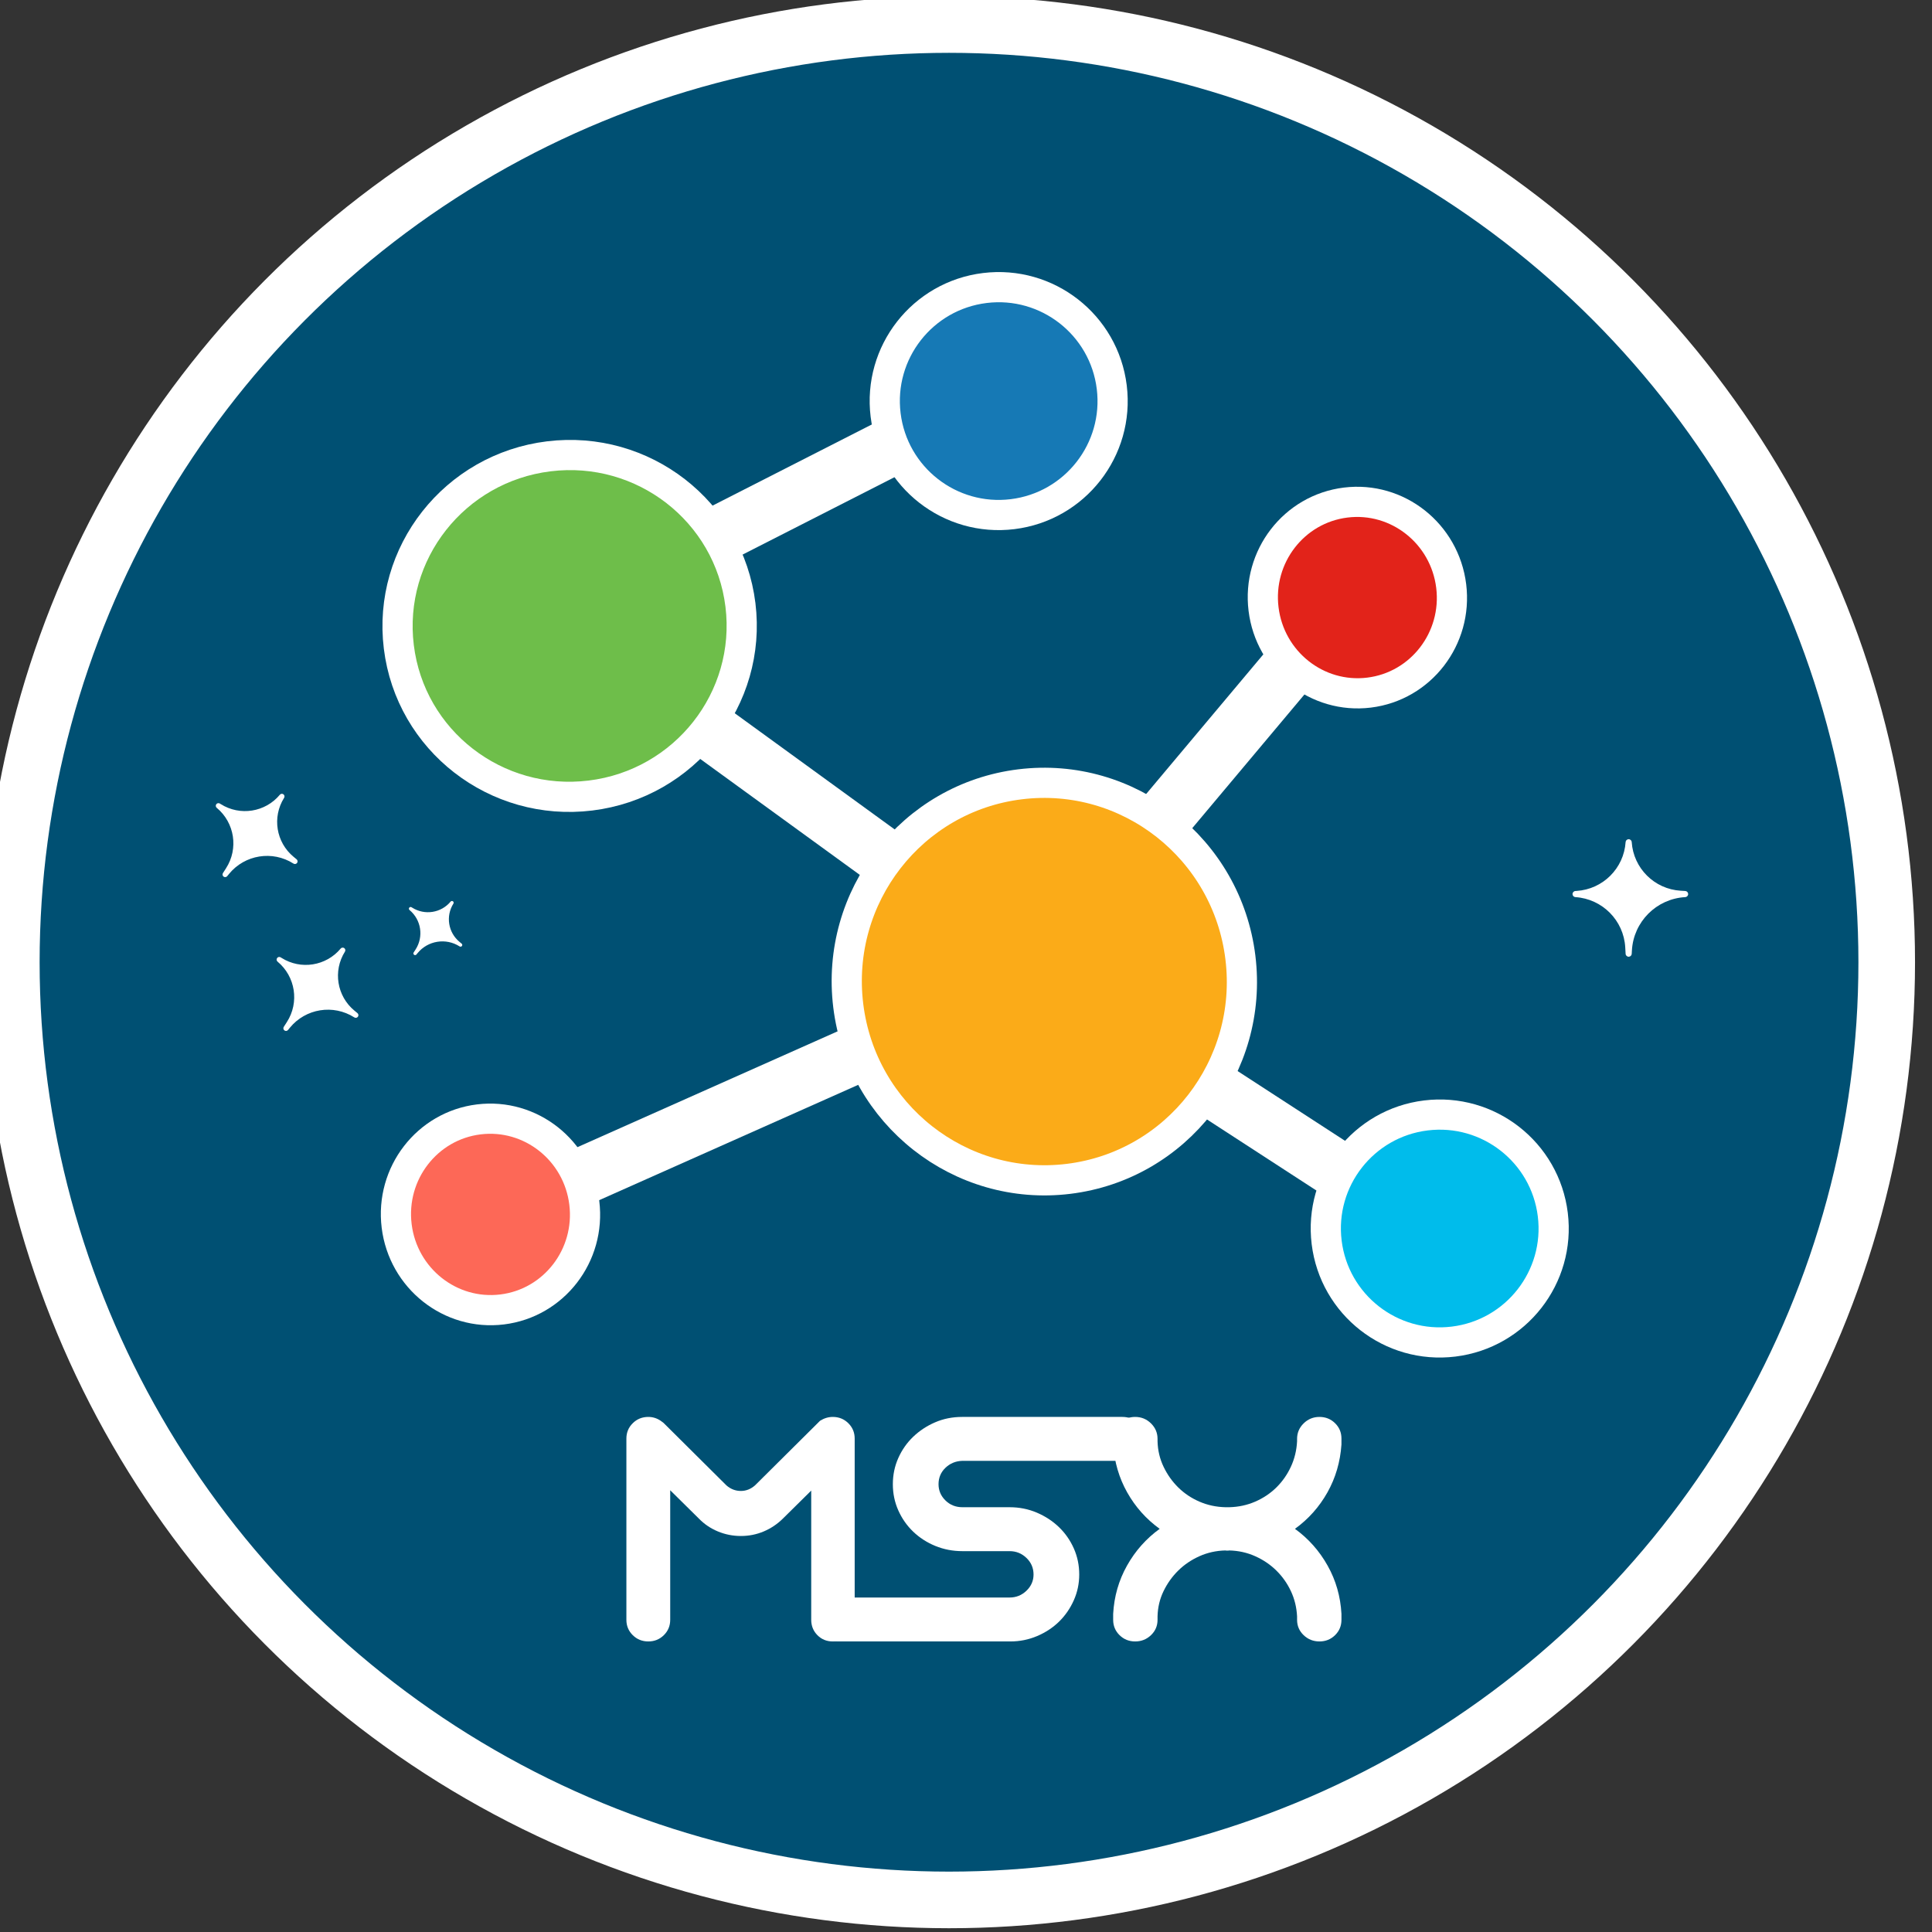 <?xml version="1.0" encoding="UTF-8"?>
<svg width="1024px" height="1024px" viewBox="0 0 1024 1024" version="1.1" xmlns="http://www.w3.org/2000/svg" xmlns:xlink="http://www.w3.org/1999/xlink">
    <rect x="0" y="0" width="1024" height="1024" fill="#333333" stroke="none"/>
    <!-- Generator: Sketch 50.2 (55047) - http://www.bohemiancoding.com/sketch -->
    <title>MacOSX Icon Template Copy 10</title>
    <desc>Created with Sketch.</desc>
    <defs></defs>
    <g id="MacOSX-Icon-Template-Copy-10" stroke="none" stroke-width="1" fill="none" fill-rule="evenodd">
        <circle id="Oval-2" stroke="#FFFFFF" stroke-width="30" fill="#005073" cx="503" cy="510" r="497"></circle>
        <g id="Group-3" transform="translate(154, 123)">
            <g id="Group-2" transform="translate(178, 628)" fill="#FFFFFF">
                <path d="M109.387,119 C106.14,119 103.424,117.89 101.239,115.669 C99.054,113.448 97.961,110.734 97.961,107.526 L97.961,39.05 L82.977,53.855 C79.98,56.816 76.577,59.099 72.769,60.703 C68.96,62.307 64.933,63.109 60.687,63.109 C56.442,63.109 52.383,62.307 48.512,60.703 C44.641,59.099 41.27,56.816 38.398,53.855 L23.226,38.865 L23.226,107.526 C23.226,110.734 22.102,113.448 19.854,115.669 C17.607,117.89 14.86,119 11.613,119 C8.366,119 5.619,117.89 3.372,115.669 C1.124,113.448 0,110.734 0,107.526 L0,11.474 C0,8.266 1.124,5.552 3.372,3.331 C5.619,1.11 8.366,0 11.613,0 C13.986,0 16.171,0.679 18.169,2.036 L19.667,3.146 L53.008,36.274 C55.255,38.248 57.815,39.235 60.687,39.235 C63.434,39.235 65.932,38.248 68.18,36.274 L102.644,2.036 C104.829,0.679 107.014,0 109.387,0 C112.634,0 115.381,1.11 117.628,3.331 C119.876,5.552 121,8.266 121,11.474 L121,107.526 C121,110.734 119.876,113.448 117.628,115.669 C115.381,117.89 112.634,119 109.387,119 Z" id="Path"></path>
                <path d="M379,11.457 L379,14.598 C378.373,23.837 375.895,32.306 371.567,40.005 C367.239,47.705 361.499,54.141 354.348,59.315 C361.499,64.489 367.27,70.987 371.661,78.81 C376.052,86.632 378.498,95.163 379,104.402 L379,107.543 C379,110.746 377.871,113.457 375.613,115.674 C373.355,117.891 370.595,119 367.333,119 C364.071,119 361.28,117.891 358.959,115.674 C356.638,113.457 355.477,110.746 355.477,107.543 L355.477,105.696 C355.227,100.891 354.129,96.426 352.184,92.299 C350.24,88.172 347.668,84.538 344.469,81.397 C341.27,78.255 337.538,75.73 333.272,73.821 C329.007,71.911 324.428,70.895 319.535,70.772 C319.284,70.895 317.716,70.895 317.465,70.772 C312.572,70.895 307.993,71.911 303.728,73.821 C299.462,75.73 295.73,78.255 292.531,81.397 C289.332,84.538 286.729,88.172 284.722,92.299 C282.714,96.426 281.648,100.891 281.523,105.696 L281.523,107.543 C281.523,110.746 280.362,113.457 278.041,115.674 C275.72,117.891 272.929,119 269.667,119 C266.405,119 263.645,117.891 261.387,115.674 C259.129,113.457 258,110.746 258,107.543 L258,104.402 C258.502,95.163 260.948,86.632 265.339,78.81 C269.73,70.987 275.501,64.489 282.652,59.315 C275.501,54.141 269.761,47.705 265.433,40.005 C261.105,32.306 258.627,23.837 258,14.598 L258,11.457 C258,8.254 259.129,5.543 261.387,3.326 C263.645,1.109 266.405,0 269.667,0 C272.929,0 275.72,1.139 278.041,3.418 C280.362,5.697 281.523,8.438 281.523,11.641 L281.523,12.935 C281.648,17.739 282.714,22.235 284.722,26.424 C286.729,30.612 289.332,34.277 292.531,37.418 C295.73,40.56 299.462,43.054 303.728,44.902 C307.993,46.75 312.572,47.736 317.465,47.859 L319.535,47.859 C324.428,47.736 329.007,46.75 333.272,44.902 C337.538,43.054 341.27,40.56 344.469,37.418 C347.668,34.277 350.24,30.612 352.184,26.424 C354.129,22.235 355.227,17.739 355.477,12.935 L355.477,11.641 C355.477,8.438 356.638,5.697 358.959,3.418 C361.28,1.139 364.071,0 367.333,0 C370.595,0 373.355,1.109 375.613,3.326 C377.871,5.543 379,8.254 379,11.457 Z" id="Path"></path>
                <path d="M240.015,83.522 C240.015,88.326 239.054,92.884 237.132,97.196 C235.21,101.507 232.616,105.264 229.348,108.467 C226.081,111.67 222.205,114.226 217.721,116.136 C213.236,118.045 208.495,119 203.498,119 L112.108,119 C108.777,119 105.926,117.861 103.556,115.582 C101.185,113.303 100,110.562 100,107.359 C100,104.156 101.185,101.415 103.556,99.136 C105.926,96.857 108.777,95.717 112.108,95.717 L203.114,95.717 C206.573,95.717 209.552,94.516 212.051,92.114 C214.549,89.712 215.799,86.848 215.799,83.522 C215.799,80.072 214.549,77.147 212.051,74.745 C209.552,72.342 206.573,71.141 203.114,71.141 L178.128,71.141 C173.003,71.141 168.198,70.217 163.714,68.37 C159.229,66.522 155.321,63.996 151.99,60.793 C148.658,57.591 146.032,53.833 144.11,49.522 C142.188,45.21 141.227,40.591 141.227,35.663 C141.227,30.735 142.188,26.116 144.11,21.804 C146.032,17.493 148.658,13.736 151.99,10.533 C155.321,7.33 159.197,4.774 163.617,2.864 C168.038,0.955 172.811,0 177.936,0 L262.892,0 C266.223,0 269.074,1.139 271.444,3.418 C273.815,5.697 275,8.438 275,11.641 C275,14.844 273.815,17.585 271.444,19.864 C269.074,22.143 266.223,23.283 262.892,23.283 L177.936,23.283 C174.477,23.406 171.53,24.638 169.095,26.978 C166.661,29.319 165.443,32.214 165.443,35.663 C165.443,38.989 166.661,41.853 169.095,44.255 C171.53,46.658 174.541,47.859 178.128,47.859 L203.114,47.859 C208.239,47.859 213.044,48.813 217.528,50.723 C222.013,52.632 225.921,55.188 229.252,58.391 C232.584,61.594 235.21,65.351 237.132,69.663 C239.054,73.975 240.015,78.594 240.015,83.522 Z" id="Path"></path>
            </g>
            <g id="Group" transform="translate(338.5, 327.5) rotate(173) translate(-338.5, -327.5) translate(34, 35)">
                <path d="M282.696,227.99 L494.961,425.93 L488.904,432.425 L495.811,451.403 L250.112,540.83 L239.731,512.307 L457.919,432.893 L255.332,243.977 L78.507,408.869 L57.805,386.669 L234.621,221.786 L76.149,88.813 L95.66,65.56 L259.764,203.26 L515.283,125.14 L524.157,154.168 L282.696,227.99 Z M257.7,223.074 L256.537,219.27 L255.408,220.616 L257.7,223.074 Z" id="Combined-Shape" fill="#FFFFFF"></path>
                <circle id="Oval-Copy" stroke="#FFFFFF" stroke-width="16" fill="#1679B5" cx="238.953" cy="524.155" r="60.381"></circle>
                <ellipse id="Oval-Copy-2" stroke="#FFFFFF" stroke-width="16" fill="#FD6857" cx="558.842" cy="129.112" rx="50.103" ry="50.745"></ellipse>
                <circle id="Oval-Copy-4" stroke="#FFFFFF" stroke-width="16" fill="#00BCEB" cx="60.381" cy="60.381" r="60.381"></circle>
                <ellipse id="Oval" stroke="#FFFFFF" stroke-width="16" fill="#FBAB18" cx="252.442" cy="215.828" rx="104.702" ry="105.345"></ellipse>
                <ellipse id="Oval-Copy-3" stroke="#FFFFFF" stroke-width="16" fill="#6EBE4A" cx="479.191" cy="433.584" rx="91.213" ry="90.571"></ellipse>
                <ellipse id="Oval-Copy-5" stroke="#FFFFFF" stroke-width="16" fill="#E2231A" cx="62.95" cy="397.613" rx="50.103" ry="50.745"></ellipse>
            </g>
        </g>
        <g id="Group-4" transform="translate(156.75, 490.325) rotate(36) translate(-156.75, -490.325) translate(64.75, 418.325)" fill="#FFFFFF">
            <path d="M121.365,119.365 L121.45,117.855 C122.198,104.667 132.697,94.127 145.881,93.326 L145.881,93.326 C146.656,93.279 147.247,92.613 147.2,91.837 C147.156,91.128 146.591,90.562 145.881,90.519 L143.827,90.394 C131.785,89.663 122.163,80.095 121.365,68.057 L121.365,68.057 C121.314,67.286 120.647,66.702 119.875,66.753 C119.175,66.8 118.617,67.357 118.571,68.057 L118.571,68.057 C117.771,80.108 108.166,89.701 96.114,90.484 L95.587,90.519 C94.811,90.569 94.224,91.238 94.274,92.014 C94.32,92.719 94.882,93.28 95.587,93.326 L95.587,93.326 C107.91,94.128 117.699,103.998 118.398,116.328 L118.571,119.365 C118.614,120.137 119.275,120.727 120.047,120.683 C120.757,120.643 121.325,120.076 121.365,119.365 Z" id="Oval-4"></path>
            <path d="M47.365,72.365 L47.45,70.855 C48.198,57.667 58.697,47.127 71.881,46.326 L71.881,46.326 C72.656,46.279 73.247,45.613 73.2,44.837 C73.156,44.128 72.591,43.562 71.881,43.519 L69.827,43.394 C57.785,42.663 48.163,33.095 47.365,21.057 L47.365,21.057 C47.314,20.286 46.647,19.702 45.875,19.753 C45.175,19.8 44.617,20.357 44.571,21.057 L44.571,21.057 C43.771,33.108 34.166,42.701 22.114,43.484 L21.587,43.519 C20.811,43.569 20.224,44.238 20.274,45.014 C20.32,45.719 20.882,46.28 21.587,46.326 L21.587,46.326 C33.91,47.128 43.699,56.998 44.398,69.328 L44.571,72.365 C44.614,73.137 45.275,73.727 46.047,73.683 C46.757,73.643 47.325,73.076 47.365,72.365 Z" id="Oval-4-Copy-3"></path>
            <path d="M152.912,47 L152.964,46.091 C153.454,37.485 160.307,30.608 168.912,30.088 L168.912,30.088 C169.415,30.058 169.799,29.625 169.768,29.121 C169.741,28.66 169.373,28.293 168.912,28.265 L167.505,28.18 C159.684,27.707 153.433,21.495 152.912,13.676 L152.912,13.676 C152.878,13.173 152.443,12.792 151.939,12.825 C151.482,12.856 151.119,13.22 151.088,13.676 L151.088,13.676 C150.566,21.503 144.326,27.732 136.498,28.238 L136.088,28.265 C135.585,28.297 135.203,28.732 135.235,29.235 C135.265,29.694 135.63,30.059 136.088,30.088 L136.088,30.088 C144.131,30.609 150.521,37.048 150.98,45.095 L151.088,47 C151.117,47.504 151.548,47.889 152.052,47.86 C152.515,47.833 152.885,47.463 152.912,47 Z" id="Oval-4-Copy"></path>
        </g>
        <path d="M864.843,505.556 L864.947,503.741 C865.81,488.555 877.902,476.418 893.085,475.499 L893.231,475.49 C894.126,475.436 894.808,474.666 894.753,473.771 C894.704,472.952 894.05,472.298 893.231,472.248 L890.784,472.1 C876.88,471.258 865.768,460.213 864.843,446.314 L864.843,446.314 C864.784,445.42 864.012,444.744 863.118,444.804 C862.308,444.858 861.662,445.503 861.608,446.314 L861.608,446.314 C860.682,460.228 849.59,471.302 835.674,472.204 L834.995,472.248 C834.1,472.306 833.421,473.079 833.479,473.974 C833.532,474.789 834.181,475.437 834.995,475.49 L834.995,475.49 C849.265,476.416 860.601,487.842 861.413,502.118 L861.608,505.556 C861.659,506.449 862.424,507.132 863.318,507.081 C864.14,507.034 864.797,506.378 864.843,505.556 Z" id="Oval-4" fill="#FFFFFF"></path>
    </g>
</svg>
